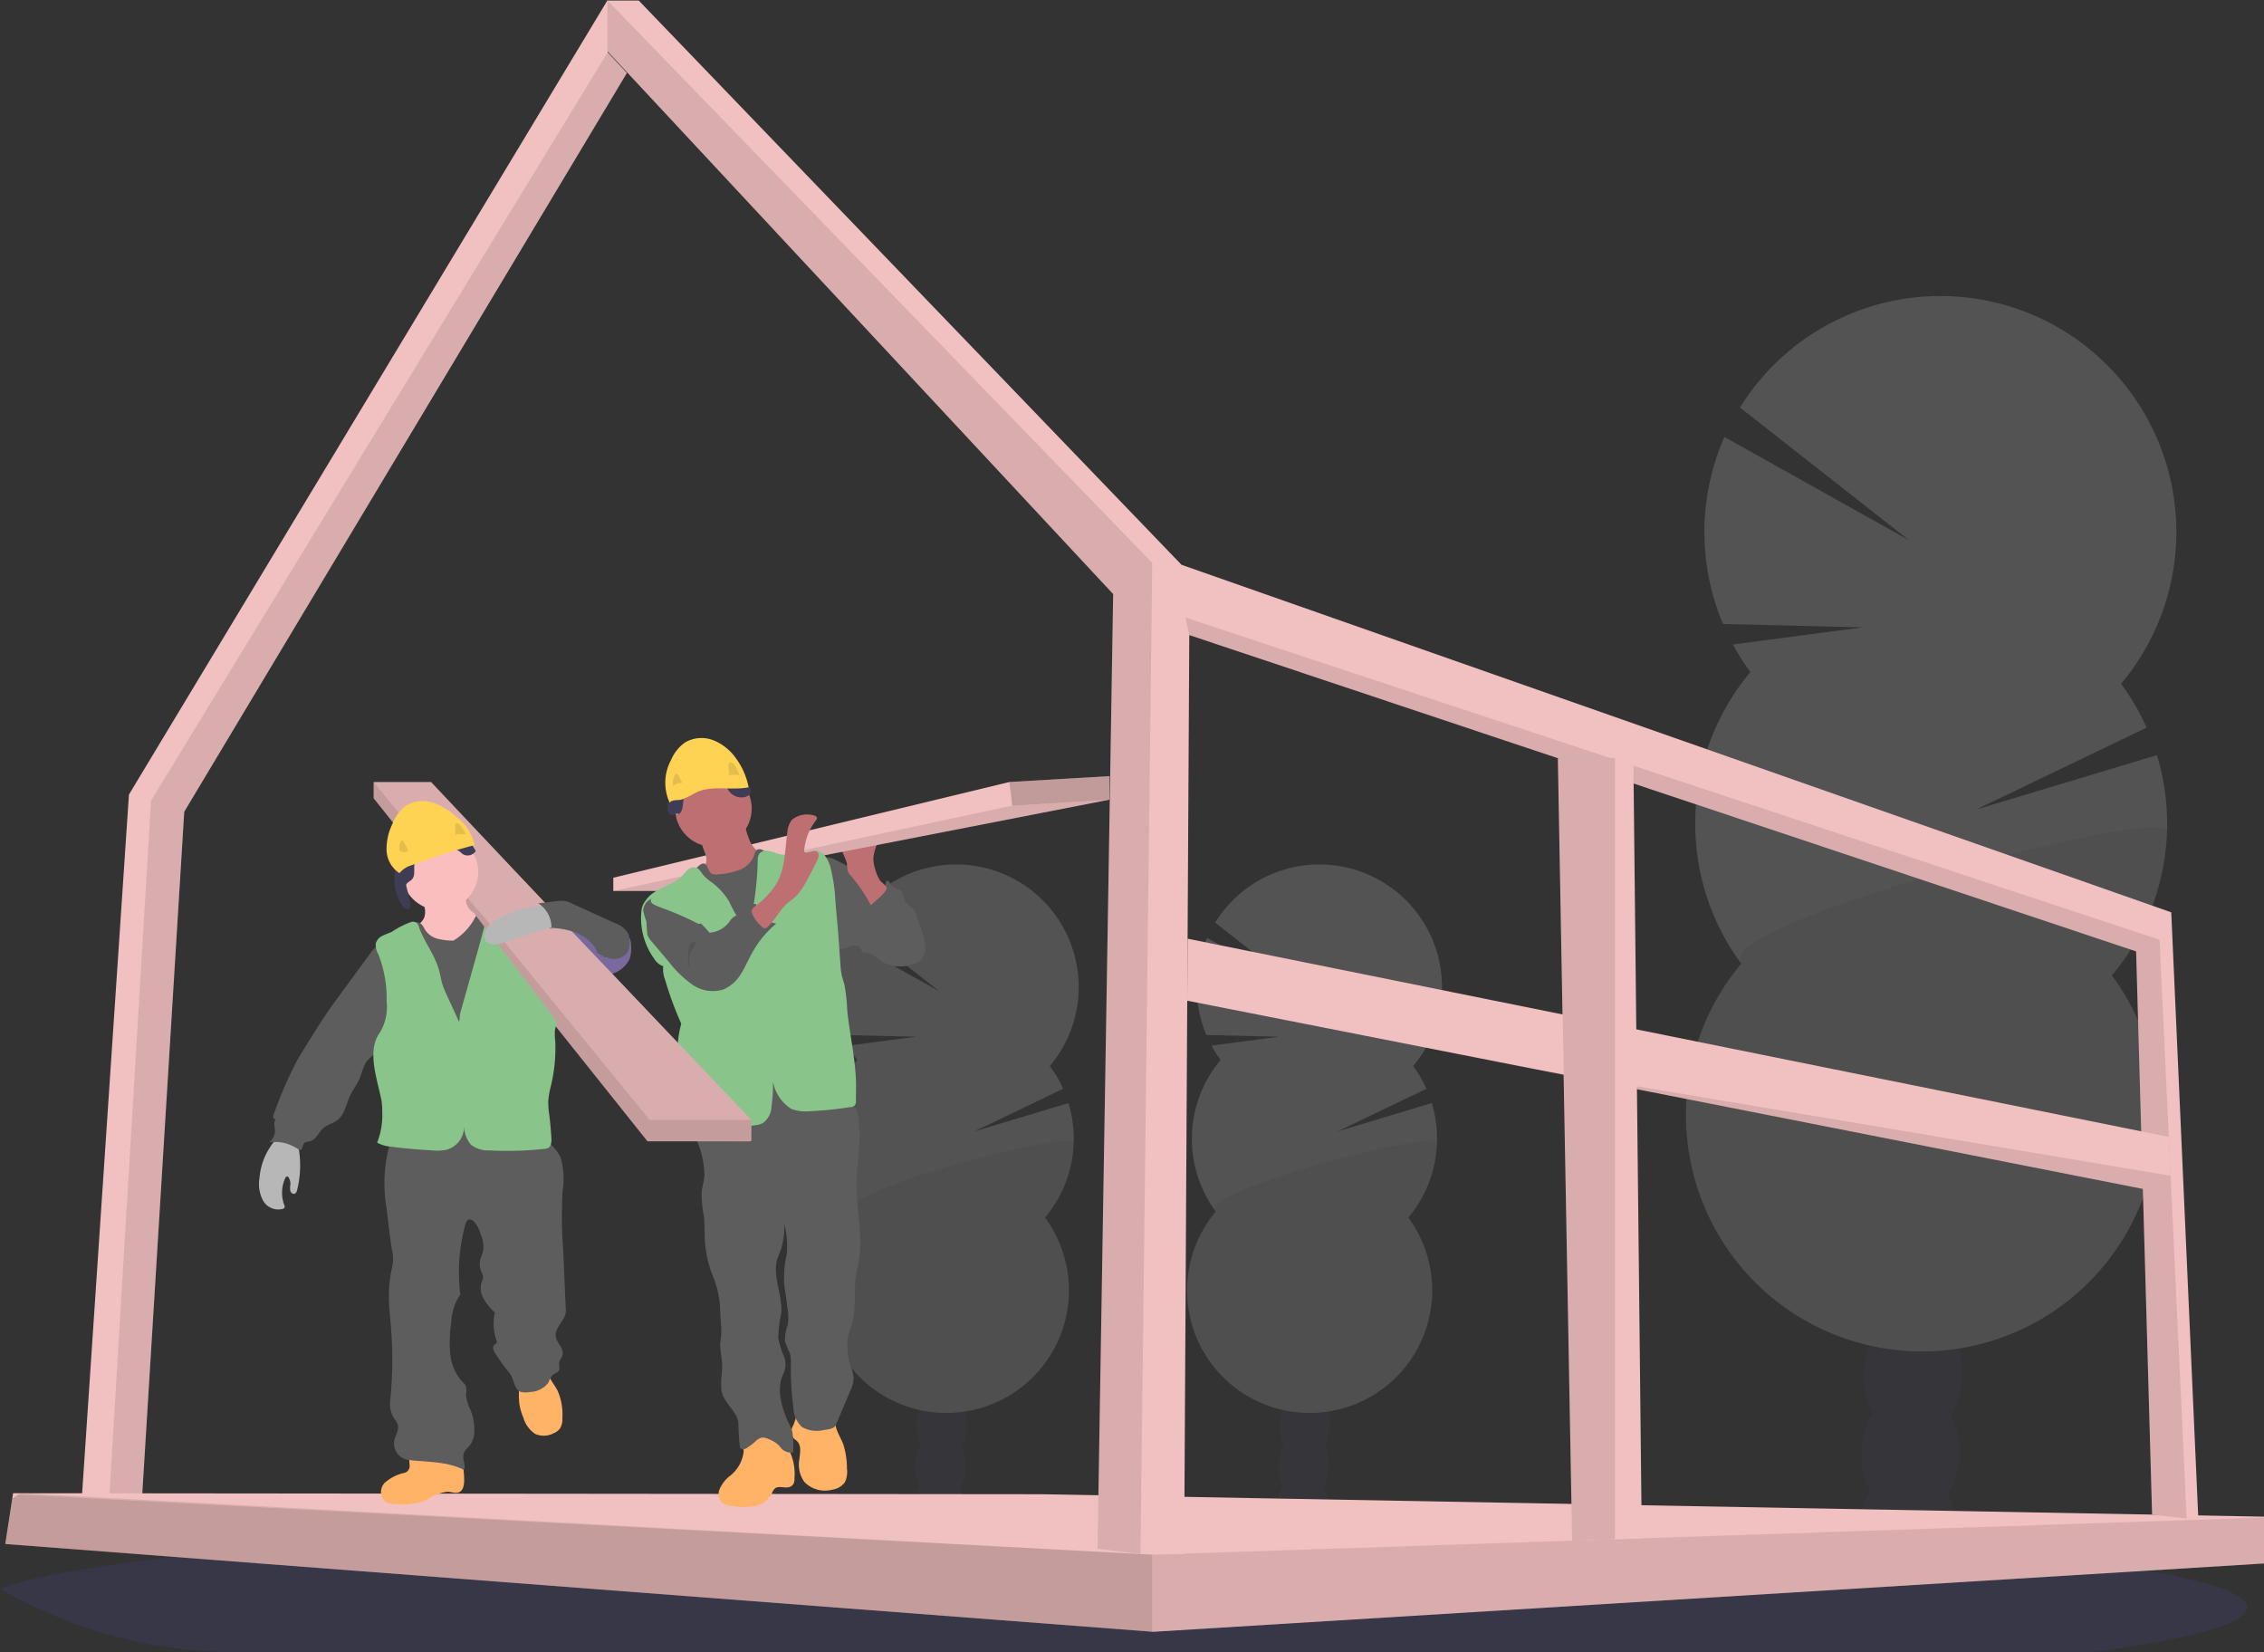 <svg xmlns="http://www.w3.org/2000/svg" width="228.518" height="166.732" viewBox="0 0 228.518 166.732">
  <rect x="0" y="0" width="228.518" height="166.732" fill="#333333" stroke="none"/>
  <g id="Group_22" data-name="Group 22" transform="translate(-30.072 -8.05)">
    <path id="Path_68" data-name="Path 68" d="M362.607,765.335c0,1.648-5.677,3.192-15.583,4.519H159.655a47.21,47.21,0,0,1-23.744-6.347l-.111-.063c2.847-1.037,7.986-2,14.98-2.878h0l.314-.039c3.136-.384,6.642-.748,10.473-1.093a2.394,2.394,0,0,0,.292-.026h0q4.56-.405,9.7-.76c.109,0,.215-.019.323-.024q1.983-.142,4.048-.27h0l.531-.034c10.024-.622,21.419-1.119,33.776-1.448h.014q2.6-.072,5.247-.128,2.948-.07,5.969-.123c1.537-.034,3.093-.058,4.654-.082h.036c7.042-.106,14.319-.159,21.759-.159,18.4,0,35.788.335,51.2.938h.043c2.369.092,4.695.193,6.963.3l1.93.092q3.838.183,7.479.393h0C344.069,759.724,362.607,762.361,362.607,765.335Z" transform="translate(-105.728 -595.072)" fill="#6c63ff" opacity="0.1"/>
    <g id="Group_19" data-name="Group 19" transform="translate(149.889 95.293)" opacity="0.2">
      <path id="Path_69" data-name="Path 69" d="M675.156,740.922a4.581,4.581,0,0,1-.089.774q-2.519-.4-5.066-.724v-.207a4.072,4.072,0,0,1,.6-2.046,2.244,2.244,0,0,1,4.084.125A4.07,4.07,0,0,1,675.156,740.922Z" transform="translate(-660.938 -676.013)" fill="#3f3d56"/>
      <ellipse id="Ellipse_32" data-name="Ellipse 32" cx="3.38" cy="2.581" rx="3.38" ry="2.581" transform="translate(9.089 64.002) rotate(-88.19)" fill="#3f3d56"/>
      <ellipse id="Ellipse_33" data-name="Ellipse 33" cx="3.38" cy="2.581" rx="3.38" ry="2.581" transform="translate(9.221 59.871) rotate(-88.19)" fill="#3f3d56"/>
      <ellipse id="Ellipse_34" data-name="Ellipse 34" cx="3.38" cy="2.581" rx="3.38" ry="2.581" transform="translate(9.35 55.741) rotate(-88.19)" fill="#3f3d56"/>
      <ellipse id="Ellipse_35" data-name="Ellipse 35" cx="3.38" cy="2.581" rx="3.38" ry="2.581" transform="translate(9.479 51.611) rotate(-88.19)" fill="#3f3d56"/>
      <path id="Path_70" data-name="Path 70" d="M635.825,502.483a11.968,11.968,0,0,1-.917-1.448l6.818-.9-7.339-.176a12.4,12.4,0,0,1,.075-9.8l9.679,5.416-8.866-6.958a12.372,12.372,0,1,1,19.986,14.475,12.258,12.258,0,0,1,1.339,2.3l-8.948,4.294,9.489-2.854a12.386,12.386,0,0,1-2.369,11.559,12.372,12.372,0,1,1-19.436-.613,12.372,12.372,0,0,1,.483-15.291Z" transform="translate(-632.44 -482.747)" fill="#fff" opacity="0.78"/>
      <path id="Path_71" data-name="Path 71" d="M657.666,598.5a12.3,12.3,0,0,1-2.9,7.561,12.372,12.372,0,1,1-19.436-.613C633.75,603.292,657.71,597.111,657.666,598.5Z" transform="translate(-632.44 -570.421)" opacity="0.1"/>
    </g>
    <g id="Group_20" data-name="Group 20" transform="translate(113.219 95.293)" opacity="0.2">
      <path id="Path_72" data-name="Path 72" d="M523.156,740.922a4.587,4.587,0,0,1-.089.774q-2.519-.4-5.066-.724v-.207a4.071,4.071,0,0,1,.6-2.046,2.244,2.244,0,0,1,4.084.125A4.071,4.071,0,0,1,523.156,740.922Z" transform="translate(-508.939 -676.013)" fill="#3f3d56"/>
      <ellipse id="Ellipse_36" data-name="Ellipse 36" cx="3.38" cy="2.581" rx="3.38" ry="2.581" transform="translate(9.086 64.003) rotate(-88.19)" fill="#3f3d56"/>
      <ellipse id="Ellipse_37" data-name="Ellipse 37" cx="3.38" cy="2.581" rx="3.38" ry="2.581" transform="translate(9.218 59.872) rotate(-88.19)" fill="#3f3d56"/>
      <ellipse id="Ellipse_38" data-name="Ellipse 38" cx="3.38" cy="2.581" rx="3.38" ry="2.581" transform="translate(9.347 55.742) rotate(-88.19)" fill="#3f3d56"/>
      <ellipse id="Ellipse_39" data-name="Ellipse 39" cx="3.38" cy="2.581" rx="3.38" ry="2.581" transform="translate(9.476 51.612) rotate(-88.19)" fill="#3f3d56"/>
      <path id="Path_73" data-name="Path 73" d="M483.825,502.483a11.976,11.976,0,0,1-.917-1.448l6.818-.9-7.339-.176a12.4,12.4,0,0,1,.075-9.8l9.679,5.416-8.866-6.958a12.372,12.372,0,1,1,19.986,14.475,12.257,12.257,0,0,1,1.339,2.3l-8.948,4.294,9.489-2.854a12.386,12.386,0,0,1-2.369,11.559,12.372,12.372,0,1,1-19.436-.613,12.372,12.372,0,0,1,.483-15.291Z" transform="translate(-480.44 -482.747)" fill="#fff" opacity="0.78"/>
      <path id="Path_74" data-name="Path 74" d="M505.666,598.5a12.3,12.3,0,0,1-2.9,7.561,12.372,12.372,0,1,1-19.436-.613C481.75,603.292,505.71,597.111,505.666,598.5Z" transform="translate(-480.44 -570.421)" opacity="0.1"/>
    </g>
    <g id="Group_21" data-name="Group 21" transform="translate(200.251 37.926)" opacity="0.2">
      <path id="Path_75" data-name="Path 75" d="M923.295,741.753a9,9,0,0,1-.176,1.467q-4.849-.774-9.768-1.385v-.4a7.84,7.84,0,0,1,1.163-3.94,4.327,4.327,0,0,1,7.872.241,7.85,7.85,0,0,1,.91,4.015Z" transform="translate(-895.94 -616.839)" fill="#3f3d56"/>
      <ellipse id="Ellipse_40" data-name="Ellipse 40" cx="6.509" cy="4.972" rx="6.509" ry="4.972" transform="translate(17.473 123.164) rotate(-88.19)" fill="#3f3d56"/>
      <ellipse id="Ellipse_41" data-name="Ellipse 41" cx="6.509" cy="4.972" rx="6.509" ry="4.972" transform="translate(17.724 115.212) rotate(-88.19)" fill="#3f3d56"/>
      <ellipse id="Ellipse_42" data-name="Ellipse 42" cx="6.509" cy="4.972" rx="6.509" ry="4.972" transform="translate(17.977 107.26) rotate(-88.19)" fill="#3f3d56"/>
      <ellipse id="Ellipse_43" data-name="Ellipse 43" cx="6.509" cy="4.972" rx="6.509" ry="4.972" transform="translate(17.949 98.964) rotate(-88.282)" fill="#3f3d56"/>
      <path id="Path_76" data-name="Path 76" d="M847.684,282.916a23.947,23.947,0,0,1-1.764-2.782l13.124-1.732-14.126-.34a23.86,23.86,0,0,1,.14-18.876L863.7,269.611,846.63,256.216A23.817,23.817,0,1,1,885.1,284.1a23.813,23.813,0,0,1,2.579,4.427L870.454,296.8l18.266-5.5a23.824,23.824,0,0,1-4.543,22.232,23.817,23.817,0,1,1-37.419-1.18,23.824,23.824,0,0,1,.926-29.433Z" transform="translate(-841.186 -244.965)" fill="#fff" opacity="0.78"/>
      <path id="Path_77" data-name="Path 77" d="M889.765,467.614a23.725,23.725,0,0,1-5.549,14.557,23.817,23.817,0,1,1-37.419-1.18C843.724,476.84,889.85,464.944,889.765,467.614Z" transform="translate(-841.216 -413.606)" opacity="0.1"/>
    </g>
    <path id="Path_78" data-name="Path 78" d="M157.82,188.585l2.531-.007h3.568l4.511-73.289,44.678-74.555-1.942-2.084V33.37l-48.319,80.191Z" transform="translate(-119.76 -25.32)" fill="#f1c0c0"/>
    <path id="Path_79" data-name="Path 79" d="M169.43,205.179h3.3l4.511-73.289,44.678-74.555-1.942-2.084-46.085,75.523Z" transform="translate(-128.569 -41.921)" opacity="0.1"/>
    <path id="Path_80" data-name="Path 80" d="M126.91,663.144,242.677,672l.1.007,112.037-6.89.084,0v-4.731l-123.451-2.265-102.995-.1H127.7l-.082.531Z" transform="translate(-96.307 -499.269)" fill="#f1c0c0"/>
    <path id="Path_81" data-name="Path 81" d="M126.91,663.144,242.677,672l.1.007,112.037-6.89.084-.092v-4.545h-.1l-112.121,3.744L128.452,658.02h-.017l-.2.133-.615.4Z" transform="translate(-96.307 -499.269)" opacity="0.1"/>
    <path id="Path_82" data-name="Path 82" d="M126.91,663.562l115.767,8.859v-7.776L128.232,658.57l-.615.4Z" transform="translate(-96.307 -499.686)" opacity="0.1"/>
    <path id="Path_83" data-name="Path 83" d="M378.88,38.724,429.918,93.5l-1.578,96.358,4.335.524.072.01h4.335l.519-92.753,95.569,31.923,1.612,56.84,3.489.391,1.182.133-2.736-61.306-99.9-35.074L382.033,33.6H378.88Z" transform="translate(-287.488 -25.494)" fill="#f1c0c0"/>
    <path id="Path_84" data-name="Path 84" d="M620.65,291.7l.393,1.773L716.612,325.4l1.612,56.84,3.489.391-2.736-58.413Z" transform="translate(-470.93 -221.326)" opacity="0.1"/>
    <path id="Path_85" data-name="Path 85" d="M378.88,38.724,429.918,93.5l-1.578,96.358,4.335.524,1.182-100.034L378.88,33.6Z" transform="translate(-287.488 -25.494)" opacity="0.1"/>
    <path id="Path_86" data-name="Path 86" d="M621.42,432.308l35.052,6.9.012,0,61.392,12.094,2.811-1.127-.01-.2-.183-3.92L621.456,426.05Z" transform="translate(-471.514 -323.263)" fill="#f1c0c0"/>
    <path id="Path_87" data-name="Path 87" d="M766.76,480.61,828.152,492.7l2.811-1.127-.01-.2Z" transform="translate(-581.79 -364.66)" opacity="0.1"/>
    <path id="Path_88" data-name="Path 88" d="M776.49,350.56l.948,52.193.49,26.777,4.316-.145,2.716-.092-.844-77.979-1.872-.622-.41-.133Z" transform="translate(-589.172 -265.986)" fill="#f1c0c0"/>
    <path id="Path_89" data-name="Path 89" d="M776.65,350.51v.012l.91,52.193.49,26.777,4.316-.145V350.51Z" transform="translate(-589.294 -265.948)" opacity="0.1"/>
    <path id="Path_90" data-name="Path 90" d="M484.975,483.12a5.5,5.5,0,0,1,.724.47,4.79,4.79,0,0,1,.724.794,7.141,7.141,0,0,1,1.889,4.584,1.865,1.865,0,0,1-.538,1.327,2.411,2.411,0,0,1-1.6.381,3.405,3.405,0,0,1-1.773-.314c-.526-.314-.965-.924-1.587-.91a.814.814,0,0,1-.265,0c-.215-.07-.258-.352-.4-.531-.241-.321-.75-.241-1.129-.1a1.637,1.637,0,0,1-1.172.188,1.218,1.218,0,0,1-.509-.509,11.205,11.205,0,0,1-1.255-4.869c-.1-1.023-.9-4.511,1.288-3.718a18.106,18.106,0,0,1,2.745,1.551Z" transform="translate(-365.264 -385.216)" fill="#5d5d5d"/>
    <path id="Path_91" data-name="Path 91" d="M497.014,490.867a1.076,1.076,0,0,0,1.324-.053,2,2,0,0,0,.644-1.25c.241-.075.364.241.519.434.27.328.82.323,1.066.673.171.241.133.577.253.849.157.352.545.536.811.82a2.793,2.793,0,0,1,.531,1.059l.4,1.187a5.866,5.866,0,0,1,.362,1.537,1.99,1.99,0,0,1-.458,1.469,3.894,3.894,0,0,1-2.934.526,2.164,2.164,0,0,1-1.3-1.592,20.094,20.094,0,0,1-.268-2.128,8.344,8.344,0,0,0-.6-2.022c-.212-.5-.8-1.25-.786-1.783C496.743,490.595,496.869,490.754,497.014,490.867Z" transform="translate(-379.46 -392.619)" fill="#5d5d5d"/>
    <path id="Path_92" data-name="Path 92" d="M491.65,475.09a3.984,3.984,0,0,1-.2-1.059,4.611,4.611,0,0,1,.663-2.051l-2.758.374a1.221,1.221,0,0,0-.893.391.965.965,0,0,0,0,.89,4.548,4.548,0,0,1,.328.861,4.3,4.3,0,0,0,.089.774,1.64,1.64,0,0,0,.355.5,16.729,16.729,0,0,1,1.969,2.924c-.017-.029,1.662-1.329,1.595-1.754-.039-.241-.524-.531-.678-.762A3.882,3.882,0,0,1,491.65,475.09Z" transform="translate(-373.23 -379.285)" fill="#be6f72"/>
    <path id="Path_93" data-name="Path 93" d="M431.387,358.04v2.376l-40.693,7.937-2.111,1.279H381.3v-1.339l39.981-9.66Z" transform="translate(-289.324 -271.661)" fill="#f1c0c0"/>
    <path id="Path_94" data-name="Path 94" d="M431.387,367.89l-40.693,7.937-2.111,1.279H381.3l40.278-8.62Z" transform="translate(-289.324 -279.135)" opacity="0.1"/>
    <path id="Path_95" data-name="Path 95" d="M443.266,721.817A3.153,3.153,0,0,0,439.43,721a1.01,1.01,0,0,0-.352.275c-.241.338-.087.8-.065,1.221a3.655,3.655,0,0,1-1.484,2.557,3.508,3.508,0,0,0-.965,1.308,1.225,1.225,0,0,0,.427,1.448,1.776,1.776,0,0,0,.661.183,7.135,7.135,0,0,0,2.34.065,2.536,2.536,0,0,0,1.858-1.293,1.362,1.362,0,0,1,.311-.514c.425-.335,1.076.058,1.559-.181.4-.2.415-.509.42-.919A5.323,5.323,0,0,0,443.266,721.817Z" transform="translate(-333.874 -567.978)" fill="#ffb367"/>
    <path id="Path_96" data-name="Path 96" d="M472.154,716.176a7.941,7.941,0,0,1,.376,2.468,2.381,2.381,0,0,1-.224,1.406,1.922,1.922,0,0,1-1.257.724,2.882,2.882,0,0,1-2.82-.786,2.976,2.976,0,0,1-.509-2.239c.077-.649.241-1.409-.224-1.87-.121-.123-.277-.21-.388-.343a1.149,1.149,0,0,1-.072-1.1,4.777,4.777,0,0,0,.379-1.088,14.052,14.052,0,0,1,3.566.273c.408.2.345.536.468.941C471.619,715.126,471.947,715.635,472.154,716.176Z" transform="translate(-356.972 -562.38)" fill="#ffb367"/>
    <path id="Path_97" data-name="Path 97" d="M441.8,579.235a2.68,2.68,0,0,1,.982,1.976c.273,2.063-.205,4.147-.241,6.229-.034,2.917.811,5.887.089,8.712-.432,1.689-.065,3.619-.47,5.324-.121.507-.343.984-.458,1.491a6.5,6.5,0,0,0,.352,3.32,3.43,3.43,0,0,1,.205.9,3.238,3.238,0,0,1-.352,1.361l-1.448,3.423c-.162.384-.8.446-1.206.5a3.017,3.017,0,0,1-2.234-.318,2.858,2.858,0,0,1-.852-2.015,30.885,30.885,0,0,1-.241-4.3,3.544,3.544,0,0,0-.1-1.117,9.79,9.79,0,0,1-.5-1.206,4.844,4.844,0,0,1,.292-1.689,5.087,5.087,0,0,0-.024-1.566c-.094-.772-.2-1.544-.326-2.311a10.242,10.242,0,0,1,.241-3.209,8.847,8.847,0,0,0-.241-3.045,8.4,8.4,0,0,1-.3,2.413c-.128.384-.311.75-.422,1.141-.495,1.754.56,3.595.41,5.411a13.407,13.407,0,0,0-.309,2.526,8.521,8.521,0,0,0,.545,1.759,2.28,2.28,0,0,1,0,1.8c-.784,1.481-.2,3.5.5,5.016a6.776,6.776,0,0,1,.372.835,9.971,9.971,0,0,1,.089,2.135,1.346,1.346,0,0,1-1.132-.34c-.106-.111-.193-.241-.3-.357a2.946,2.946,0,0,0-1.008-.63,1.324,1.324,0,0,0-.724-.167,1.448,1.448,0,0,0-.688.427,6.743,6.743,0,0,1-.758.577.9.9,0,0,1-.386.171.34.34,0,0,1-.355-.181.43.43,0,0,1-.027-.125,19.1,19.1,0,0,1-.142-2.2c0-1.262-1.51-2.13-1.7-3.378-.152-1.006.13-2.031.036-3.045a14.81,14.81,0,0,1-.181-1.554c0-.338.077-.668.1-1a7.5,7.5,0,0,0-.017-1.117l-.075-1.165a10.07,10.07,0,0,0-.606-3.378,11.477,11.477,0,0,1-.941-3.879c-.048-.844-.017-1.689-.113-2.536a12.487,12.487,0,0,1-.224-2.292c.046-.593.241-1.168.287-1.761a9,9,0,0,0-.68-3.344,4.949,4.949,0,0,1-.145-3.358,1.1,1.1,0,0,1,.309-.449,1.347,1.347,0,0,1,.569-.212,44.179,44.179,0,0,1,12.6-.8,4.182,4.182,0,0,1,1.942.606Z" transform="translate(-326.025 -460.098)" fill="#5d5d5d"/>
    <circle id="Ellipse_44" data-name="Ellipse 44" cx="3.865" cy="3.865" r="3.865" transform="translate(98.217 85.783)" fill="#be6f72"/>
    <path id="Path_98" data-name="Path 98" d="M426.491,467.448a1.38,1.38,0,0,1,0,.673,1.525,1.525,0,0,1-.253.425A10.9,10.9,0,0,1,425,469.892a2.241,2.241,0,0,0,1.156,1.141,6.709,6.709,0,0,0,1.595.456,1.672,1.672,0,0,0,1.563-.27l2.147-1.286a4.29,4.29,0,0,0,.893-.644,2.2,2.2,0,0,0,.622-1.51.415.415,0,0,0-.077-.285.507.507,0,0,0-.294-.123,2.617,2.617,0,0,1-1.689-1.474,7.807,7.807,0,0,1-.586-2.236l-2.29,1.206c-.34.181-.678.362-1.03.519-.224.1-.678.186-.837.391C425.869,466.155,426.411,466.992,426.491,467.448Z" transform="translate(-325.157 -372.972)" fill="#be6f72"/>
    <path id="Path_99" data-name="Path 99" d="M422.535,478.836a2.545,2.545,0,0,0-.741,1,2.609,2.609,0,0,0,.135,1.469,43.836,43.836,0,0,1,1.448,6.222c.2,1.448.277,2.917.376,4.381.2,2.987.5,7.749.89,10.717a28.449,28.449,0,0,0,4.294-.511c2.683-.285,5.445.367,8.072-.241-.637-2.516-1.274-6.813-1.911-9.327a17.8,17.8,0,0,1-.584-3.028c-.056-.736-.022-1.474-.012-2.215.022-1.448-.058-2.9-.138-4.343a27.548,27.548,0,0,0-.584-5.03.936.936,0,0,0-.28-.552,1.133,1.133,0,0,0-.842-.075,3.662,3.662,0,0,1-2.5-.594c-.318-.217-.745-.483-1.042-.241a1.038,1.038,0,0,0-.241.514,2.569,2.569,0,0,1-1.51,1.489,7.556,7.556,0,0,1-2.138.439,1.05,1.05,0,0,1-.663-.075c-.343-.21-.367-.965-.8-1.016C423.384,477.777,422.79,478.592,422.535,478.836Z" transform="translate(-322.677 -382.618)" fill="#5d5d5d"/>
    <path id="Path_100" data-name="Path 100" d="M414.777,485.23a14.676,14.676,0,0,1-1.93-3.136,6.983,6.983,0,0,0-1.667-1.834,4.975,4.975,0,0,1-.907-.77c-.229-.282-.4-.659-.75-.767a.907.907,0,0,0-.813.224,7.99,7.99,0,0,0-.6.642c-1.023,1.059-2.82,1.206-3.631,2.432a1.993,1.993,0,0,0-.432.9,7.011,7.011,0,0,0,1.288,5.042,1.713,1.713,0,0,0,.893.724,2.793,2.793,0,0,0,.174,1.327,35.482,35.482,0,0,0,1.643,4.475,10.829,10.829,0,0,0-.323,1.735c-.169,1.474-.012,2.97-.171,4.446-.13,1.206-.482,2.381-.495,3.59,0,.193.017.422.183.521a.554.554,0,0,0,.287.06l2.967.089a24.085,24.085,0,0,0,5.158-.217,2.146,2.146,0,0,0,.649-.205,2.18,2.18,0,0,0,.857-1.689,14.719,14.719,0,0,0,.142-2.524,4.116,4.116,0,0,0,1.872,2.8,4.2,4.2,0,0,0,1.86.224,35.027,35.027,0,0,0,4.051-.417.533.533,0,0,0,.591-.62l.014-1.317c.029-2.676-.635-5.233-.893-7.9a17.166,17.166,0,0,0-.28-2.511c-.084-.345-.208-.683-.282-1.03a7.357,7.357,0,0,1-.121-1.03l-.188-2.654c-.089-1.228-.217-2.413-.311-3.638a17.612,17.612,0,0,0-.516-3.537c-.21-.724-.647-1.544-1.4-1.633a2.889,2.889,0,0,0-1.177.253,4.758,4.758,0,0,1-2.9-.012,4.076,4.076,0,0,0-.9-.241.885.885,0,0,0-.825.343,1.238,1.238,0,0,0-.128.608A32.18,32.18,0,0,1,414.777,485.23Z" transform="translate(-309.211 -383.121)" fill="#89c48b"/>
    <path id="Path_101" data-name="Path 101" d="M411.572,500.146a14.648,14.648,0,0,0-3.686-3.112,2.945,2.945,0,0,0-1.831-.405,1.371,1.371,0,0,0-1.177,1.288,8.337,8.337,0,0,0,.333,1.127,11.833,11.833,0,0,0,.1,1.317,2.229,2.229,0,0,0,.483.741l1.708,2.024a11,11,0,0,0,2.379,2.285,3.576,3.576,0,0,0,3.16.441,3.884,3.884,0,0,0,1.732-1.59c.425-.676.724-1.414,1.122-2.111a10.482,10.482,0,0,1,2.413-2.926,2.68,2.68,0,0,1-1.448-.724,2.393,2.393,0,0,1-.229-.415l-.391-.844a.965.965,0,0,0-.724.273,6.067,6.067,0,0,1-.538.548c-.34.256-.8.326-1.11.618a2.943,2.943,0,0,0-.323.405A2.707,2.707,0,0,1,411.572,500.146Z" transform="translate(-309.888 -397.965)" fill="#5d5d5d"/>
    <path id="Path_102" data-name="Path 102" d="M452.824,468.821c.837-1.527.8-3.358,1.037-5.083a2.321,2.321,0,0,1,.461-1.262,2.4,2.4,0,0,1,2.063-.483c.215.024.483.125.47.34a.434.434,0,0,1-.109.205,5.739,5.739,0,0,0-1.192,3.165c.379.263.965-.277,1.329,0,.241.2.13.6-.014.893q-.5,1.006-1.04,2a6.416,6.416,0,0,1-1.1,1.59c-.306.294-.666.526-.977.815-.724.678-1.16,1.636-1.908,2.3a.391.391,0,0,1-.241.123.405.405,0,0,1-.253-.113,3.658,3.658,0,0,1-.912-1.1c-.285-.526-.241-.68.207-1.052A7.974,7.974,0,0,0,452.824,468.821Z" transform="translate(-344.32 -371.684)" fill="#be6f72"/>
    <path id="Path_103" data-name="Path 103" d="M412.6,496.853c.145.089.323.191.483.116a.5.5,0,0,0,.162-.157,5.68,5.68,0,0,0,.685-1.192.459.459,0,0,0,.051-.193c0-.154-.138-.268-.265-.357a9.832,9.832,0,0,0-2.193-1.042,4.526,4.526,0,0,0-1.978-.391,1.887,1.887,0,0,0-1.32.671c-.483.62.326.808.832,1.033A32.18,32.18,0,0,1,412.6,496.853Z" transform="translate(-312.316 -395.709)" fill="#89c48b"/>
    <path id="Path_104" data-name="Path 104" d="M423.668,517.116a.355.355,0,0,0,.1.3c.07-.343-.022-.7.051-1.049.106-.519.61-.91.654-1.431C423.55,514.759,423.675,516.556,423.668,517.116Z" transform="translate(-324.143 -411.871)" opacity="0.1"/>
    <path id="Path_105" data-name="Path 105" d="M557.126,358.04v2.376l-9.809.6-.3-2.379Z" transform="translate(-415.063 -271.661)" opacity="0.2"/>
    <path id="Path_106" data-name="Path 106" d="M416.153,443.778c.613-.5.258-1.546.673-2.217a2.154,2.154,0,0,1,1.049-.724,4.773,4.773,0,0,1,1.532-.425,1.778,1.778,0,0,1,1.448.533c.157.179.263.4.41.581a1.568,1.568,0,0,0,1.52.526c.321-.072.654-.316.632-.644a.909.909,0,0,0-.29-.516l-.69-.765a5.476,5.476,0,0,0-2.806-2.007,4.813,4.813,0,0,0-2.393.321c-.311.1-.661.258-.748.574-.058.217.029.454-.022.673-.1.437-.659.584-.919.951s-.181.8-.256,1.206a10.546,10.546,0,0,0-.318,1.221c-.017.253.111.724.4.815S415.977,443.477,416.153,443.778Z" transform="translate(-317.549 -353.556)" fill="#3f3d56"/>
    <path id="Path_107" data-name="Path 107" d="M422.537,434.832a7.238,7.238,0,0,0-1.283-2.934,5.141,5.141,0,0,0-2.285-1.814,3.272,3.272,0,0,0-2.844.224A4.131,4.131,0,0,0,414.7,432.1a4.793,4.793,0,0,0-.13,4.285c.289-.352.786-.193,1.226-.321a12.776,12.776,0,0,0,1.539-.753C418.918,434.615,420.848,435.18,422.537,434.832Z" transform="translate(-316.904 -347.327)" fill="#fed253"/>
    <path id="Path_108" data-name="Path 108" d="M417.308,446.055a1.474,1.474,0,0,1,.217-1.247.157.157,0,0,1,.128-.058.166.166,0,0,1,.1.087,5.4,5.4,0,0,1,.454.888.922.922,0,0,0-.965.374" transform="translate(-319.269 -358.624)" opacity="0.1"/>
    <path id="Path_109" data-name="Path 109" d="M440.533,441.308l-.087-.861a.393.393,0,0,1,.017-.212.273.273,0,0,1,.352-.1.724.724,0,0,1,.282.282,5.065,5.065,0,0,1,.5.982,2.92,2.92,0,0,0-1.175.014" transform="translate(-336.857 -355.103)" opacity="0.1"/>
    <path id="Path_110" data-name="Path 110" d="M406.025,502.21v1.969l-1.662.111H395.62v-2.08Z" transform="translate(-300.189 -381.049)" opacity="0.1"/>
    <path id="Path_111" data-name="Path 111" d="M319.089,394.7v2.08H308.683L281.04,362.156V360.52h5.795Z" transform="translate(-213.253 -273.543)" fill="#f1c0c0"/>
    <path id="Path_112" data-name="Path 112" d="M319.089,394.7v2.08H308.683L281.04,362.156V360.52h5.795Z" transform="translate(-213.253 -273.543)" opacity="0.1"/>
    <path id="Path_113" data-name="Path 113" d="M319.089,394.7v2.08H308.683L281.04,362.156V360.52L308.833,394.7Z" transform="translate(-213.253 -273.543)" opacity="0.1"/>
    <path id="Path_114" data-name="Path 114" d="M298.085,728.7a.724.724,0,0,1-.632.852,4.3,4.3,0,0,0-1.858.965,1.328,1.328,0,0,0,0,1.884,1.831,1.831,0,0,0,.965.263,6.538,6.538,0,0,0,3.223-.4,4.783,4.783,0,0,1,2.157-.837c.4.024.832.212,1.192.029s.461-.695.463-1.122a8.306,8.306,0,0,0-.4-2.627,10.549,10.549,0,0,0-1.754-.241l-1.86-.241c-.352-.046-1.112-.311-1.39-.017S298.085,728.346,298.085,728.7Z" transform="translate(-226.674 -572.828)" fill="#ffb367"/>
    <path id="Path_115" data-name="Path 115" d="M352.957,697.6a5.83,5.83,0,0,0,.381,1.264,2.943,2.943,0,0,0,1.221,1.672,2.179,2.179,0,0,0,1.863-.089,1.534,1.534,0,0,0,.62-.47,1.868,1.868,0,0,0,.241-1.083,5.917,5.917,0,0,0-.483-2.729c-.367-.724-1.006-1.346-1.016-2.147l-2.2.425a.628.628,0,0,0-.323.128.557.557,0,0,0-.14.263A7.182,7.182,0,0,0,352.957,697.6Z" transform="translate(-270.446 -547.756)" fill="#ffb367"/>
    <path id="Path_116" data-name="Path 116" d="M244.241,601.339a3.591,3.591,0,0,0,.352,2.28,1.764,1.764,0,0,0,2,.847.292.292,0,0,0,.181-.138.34.34,0,0,0-.031-.241,3.561,3.561,0,0,1,.075-2.683c.048-.111.152-.241.265-.2a.241.241,0,0,1,.109.111,1.262,1.262,0,0,1,.169.666,2.476,2.476,0,0,0-.019.639c.046.208.268.4.461.314a.482.482,0,0,0,.22-.311,10.285,10.285,0,0,0,.048-4.885.256.256,0,0,0-.287-.268c-1.139-.113-1.761-.386-2.413.673A6.613,6.613,0,0,0,244.241,601.339Z" transform="translate(-187.975 -474.412)" fill="#b7b7b7"/>
    <path id="Path_117" data-name="Path 117" d="M297.35,595.281a14.794,14.794,0,0,0-.5,6.953l.253,2.089c.087.7.171,1.406.294,2.1a5.587,5.587,0,0,1,.128,1.093,5.855,5.855,0,0,1-.171,1.074,12.545,12.545,0,0,0-.253,2.244c-.027,1.206.123,2.413.217,3.619a40.3,40.3,0,0,1-.084,7.218,2.707,2.707,0,0,0,.4,1.86,2.392,2.392,0,0,1,.35.574c.181.552-.241,1.1-.35,1.672a1.689,1.689,0,0,0,1.4,1.93c1.93.229,3.913.125,5.653,1.008.183-.536-.217-1.144-.034-1.689.116-.338.434-.557.651-.842a2.451,2.451,0,0,0,.415-1.472,5.378,5.378,0,0,0-.357-2,4.316,4.316,0,0,1-.483-1.624,2.051,2.051,0,0,0-.014-.832,1.3,1.3,0,0,0-.311-.388,4.9,4.9,0,0,1-1.262-2.859,13.167,13.167,0,0,1,.1-3.17,5.386,5.386,0,0,1,.912-2.832,18.175,18.175,0,0,1,.509-7.057c.063-.212.162-.458.379-.509a.541.541,0,0,1,.463.183,3.163,3.163,0,0,1,.724,1.361,2.967,2.967,0,0,1,.227,1.648c-.058.241-.174.454-.241.685a2.032,2.032,0,0,0,.072,1.416,1.36,1.36,0,0,1,.174.533,1.476,1.476,0,0,1-.145.463,2.133,2.133,0,0,0,.2,1.725,6.246,6.246,0,0,0,1.127,1.382,5.066,5.066,0,0,0,.157,2.789.352.352,0,0,1,.031.268c-.043.092-.154.125-.241.191-.241.2-.092.572.07.83a19.028,19.028,0,0,0,1.464,2.031c.483.577.439,1.689,1.158,1.9a2.171,2.171,0,0,0,.917,0,2.4,2.4,0,0,0,1.848-.941,2.533,2.533,0,0,1,.422-.765c.222-.193.509-.227.632-.458s-.014-.536.027-.8.275-.482.35-.765c.178-.651-.581-1.187-.685-1.853-.15-.965,1.066-1.689,1.016-2.654-.106-2.1-.174-4.2-.282-6.3a45.417,45.417,0,0,1-.058-5.643,7.935,7.935,0,0,0-.188-3.484,4.667,4.667,0,0,0-3.969-2.56,19.545,19.545,0,0,0-4.924.482A31.121,31.121,0,0,1,297.35,595.281Z" transform="translate(-227.772 -472.313)" fill="#5d5d5d"/>
    <circle id="Ellipse_45" data-name="Ellipse 45" cx="3.865" cy="3.865" r="3.865" transform="translate(70.61 92.179)" fill="#fbbebe"/>
    <path id="Path_118" data-name="Path 118" d="M308.273,497.222a1.648,1.648,0,0,1-1.575,1,1.943,1.943,0,0,0,.579,1.619,6.871,6.871,0,0,0,6.577,2.256,3.245,3.245,0,0,0,1.3-.54,2.873,2.873,0,0,0,.989-1.713,8.516,8.516,0,0,0,.094-2.014.521.521,0,0,0-.106-.372.531.531,0,0,0-.338-.111,5.858,5.858,0,0,1-2.384-.5,1.7,1.7,0,0,1-.881-2.048,8.649,8.649,0,0,1-1.65.2c-.581.082-1.163.174-1.742.28a3.169,3.169,0,0,0-.818.154c-.35.181-.22.092-.138.42A2,2,0,0,1,308.273,497.222Z" transform="translate(-235.371 -396.592)" fill="#fbbebe"/>
    <path id="Path_119" data-name="Path 119" d="M267,505.763a6.4,6.4,0,0,1-1.546-.171,2.172,2.172,0,0,1-1.269-.847c-.179-.27-.294-.61-.579-.762-.466-.241-1,.166-1.368.54a4.97,4.97,0,0,1-1.163.936c-.516.273-1.119.369-1.607.69a4.039,4.039,0,0,0-.965,1.042l-3.419,4.656c-1.373,1.872-2.567,3.882-3.79,5.858a41.42,41.42,0,0,0-2.413,5.525.618.618,0,0,0-.075.372c.029.125.181.227.287.154-.359.357-.043.965-.128,1.467a1.8,1.8,0,0,1-.574.9,4.536,4.536,0,0,1,1.592.075,4.88,4.88,0,0,1,1.505.724c.292-.046.265-.565.483-.758.13-.113.323-.1.495-.133.644-.125.9-.9,1.394-1.337.413-.364,1-.483,1.433-.825.709-.557.861-1.549,1.233-2.372.316-.7.813-1.305,1.09-2.019a8.7,8.7,0,0,1,.526-1.392,3.985,3.985,0,0,1,1.93-1.387,3.2,3.2,0,0,1,1.469-.393,13.644,13.644,0,0,0,.075,3.322c.084.386.2.762.3,1.146a21.579,21.579,0,0,1,.591,5.308,16.155,16.155,0,0,1,3.378-.405c.9-.026,1.788.089,2.683.072,1.062-.019,2.111-.224,3.173-.3a5.926,5.926,0,0,1,3.11.483,29.54,29.54,0,0,1,.128-4.584l.256-2.4a14.737,14.737,0,0,1,.321-2.07c.14-.55.343-1.081.5-1.628a18.64,18.64,0,0,0,.34-6,7.562,7.562,0,0,0-.919-2.967,8.026,8.026,0,0,0-.579-.984,5.7,5.7,0,0,0-4.984-2.34,1.009,1.009,0,0,0-.357.077,1.189,1.189,0,0,0-.456.543,5.91,5.91,0,0,1-2.1,2.181Z" transform="translate(-191.155 -402.783)" fill="#5d5d5d"/>
    <path id="Path_120" data-name="Path 120" d="M302.039,472.474c.109-.241.4-.331.579-.523.343-.367.188-.953.241-1.448a2.079,2.079,0,0,1,1.375-1.587,4.444,4.444,0,0,1,2.171-.138,2.1,2.1,0,0,1,.979.326c.125.092.241.21.359.294a.965.965,0,0,0,1.312-.306,4.75,4.75,0,0,0-4.451-2.557,4.4,4.4,0,0,0-1.776.208,2.96,2.96,0,0,0-1.558,1.8,8.749,8.749,0,0,0-.379,2.413,9.086,9.086,0,0,0,0,1.641,4.536,4.536,0,0,0,.806,2.068.624.624,0,0,0,.241.224C303.041,475.369,301.95,472.674,302.039,472.474Z" transform="translate(-230.964 -375.149)" fill="#3f3d56"/>
    <path id="Path_121" data-name="Path 121" d="M306.4,460.7a4.736,4.736,0,0,0-1.8-2.83,6.654,6.654,0,0,0-2.425-1.46,3.24,3.24,0,0,0-2.736.333,4.2,4.2,0,0,0-1.332,1.831,5.763,5.763,0,0,0-.581,2.654,2.861,2.861,0,0,0,1.3,2.3,2.436,2.436,0,0,1,1.255-.808A61.415,61.415,0,0,1,306.4,460.7Z" transform="translate(-228.435 -367.354)" fill="#fed253"/>
    <path id="Path_122" data-name="Path 122" d="M303.175,472.72c.077,0,.128.08.166.145a6.112,6.112,0,0,1,.5.965c-.282.06-.767.128-.907-.121C302.864,473.583,302.953,472.708,303.175,472.72Z" transform="translate(-232.524 -379.846)" opacity="0.1"/>
    <path id="Path_123" data-name="Path 123" d="M326.395,466.713c-.058.056-.125-.058-.125-.14v-.936a.138.138,0,0,1,.017-.075.113.113,0,0,1,.08-.039c.2-.022.357.145.483.3a5.1,5.1,0,0,1,.495.823l-1.021-.031" transform="translate(-250.245 -374.385)" opacity="0.1"/>
    <path id="Path_124" data-name="Path 124" d="M355.273,515.206a6.316,6.316,0,0,1,.709-.581,10.7,10.7,0,0,1,2.227-.907,2.938,2.938,0,0,0,1.8-1.493,3.546,3.546,0,0,0,.14-1.448,1.447,1.447,0,0,0-.106-.6,1.184,1.184,0,0,0-.381-.415,5.514,5.514,0,0,0-3.648-.736,22.861,22.861,0,0,0-8.06,2.012.7.7,0,0,0-.338.241.69.69,0,0,0-.065.335,5.549,5.549,0,0,0,.273,2.1c.333.859,1.018,1.551,1.305,2.427.13.393.174.811.287,1.206a1.689,1.689,0,0,0,.678,1.008c.953.569,1.853-.2,2.514-.789Z" transform="translate(-266.388 -407.377)" fill="#7a699d"/>
    <path id="Path_125" data-name="Path 125" d="M300.661,512.34l-1.223-2.668a9.346,9.346,0,0,1-.463-1.141c-.14-.466-.207-.948-.338-1.416-.429-1.559-1.513-2.857-2.041-4.384a.833.833,0,0,0-.2-.369.644.644,0,0,0-.538-.1,8.4,8.4,0,0,0-1.99,1.008c-.314.145-.651.241-.965.408a1.206,1.206,0,0,0-.647.77,1.882,1.882,0,0,0,.263,1.083,12.234,12.234,0,0,1,.835,4.758,5.059,5.059,0,0,1-.678,3.136c-1.238,1.689-.446,4.169.017,6.212.055.241.121.5.159.758a6.967,6.967,0,0,1,.055.965,7.553,7.553,0,0,1-.514,3.182,3.561,3.561,0,0,0,1.448.41q2.1.268,4.22.376a4.6,4.6,0,0,0,1.324-.068,2.413,2.413,0,0,0,1.783-2.364,2.983,2.983,0,0,0,.7,1.858,2.806,2.806,0,0,0,1.85.569,34.407,34.407,0,0,0,5.573-.157.966.966,0,0,0,.343-.08c.357-.179.376-.671.347-1.066-.053-.741-.109-1.481-.2-2.217a9.076,9.076,0,0,1-.116-1.419,8.166,8.166,0,0,1,.241-1.448,16.415,16.415,0,0,0,.47-4.584,7.738,7.738,0,0,1-.046-1.131,14.992,14.992,0,0,0,.427-2.509,41.078,41.078,0,0,0-1.132-7.448,1.93,1.93,0,0,0-.659-1.136c-.483-.323-1.16-.154-1.713-.359a4.288,4.288,0,0,1-.736-.437,3.377,3.377,0,0,0-1.662-.511,1.411,1.411,0,0,0-1.206.439,1.751,1.751,0,0,0-.241.659c-.35,1.472-.76,2.926-1.17,4.381l-.393,1.394-1.054,3.744C300.7,511.84,300.767,511.963,300.661,512.34Z" transform="translate(-224.256 -401.169)" fill="#89c48b"/>
    <path id="Path_126" data-name="Path 126" d="M327.846,400.25l23.337,24.524v2.08H340.777L323.24,403.965" transform="translate(-245.271 -303.688)" fill="#f1c0c0"/>
    <path id="Path_127" data-name="Path 127" d="M327.846,400.25l23.337,24.524v2.08H340.777L323.24,403.965" transform="translate(-245.271 -303.688)" opacity="0.1"/>
    <path id="Path_128" data-name="Path 128" d="M323.612,414.31l.075.027,17.24,21.105h10.256v2.08H340.777L323.24,414.633Z" transform="translate(-245.271 -314.355)" opacity="0.1"/>
    <path id="Path_129" data-name="Path 129" d="M340.447,501.039c-.844.369-1.783.842-2.036,1.73a.866.866,0,0,0,.854,1.16,2.9,2.9,0,0,0,1.16-.212l4.982-1.645c.135-.043.29-.109.323-.241a.415.415,0,0,0-.048-.241c-.154-.376-.306-1.146-.63-1.409-.265-.212-.791-.138-1.112-.133A9.019,9.019,0,0,0,340.447,501.039Z" transform="translate(-259.421 -400.568)" fill="#b7b7b7"/>
    <path id="Path_130" data-name="Path 130" d="M362.064,500.685a8.013,8.013,0,0,1,2.473.384,4.406,4.406,0,0,1,2.048,1.4,1.535,1.535,0,0,1,.323.632c.048.241.835.386.661.55.528-.084.4.164.938.159a1.773,1.773,0,0,0,1.435-.569,1.865,1.865,0,0,0,.282-1.18,2.009,2.009,0,0,0-.159-.835,2.465,2.465,0,0,0-1.308-1.013l-4.309-1.971a2.862,2.862,0,0,0-.8-.282,2.977,2.977,0,0,0-.7.017L361,498.2a2.926,2.926,0,0,1,1.334,2.574" transform="translate(-276.597 -398.986)" fill="#5d5d5d"/>
  </g>
</svg>
